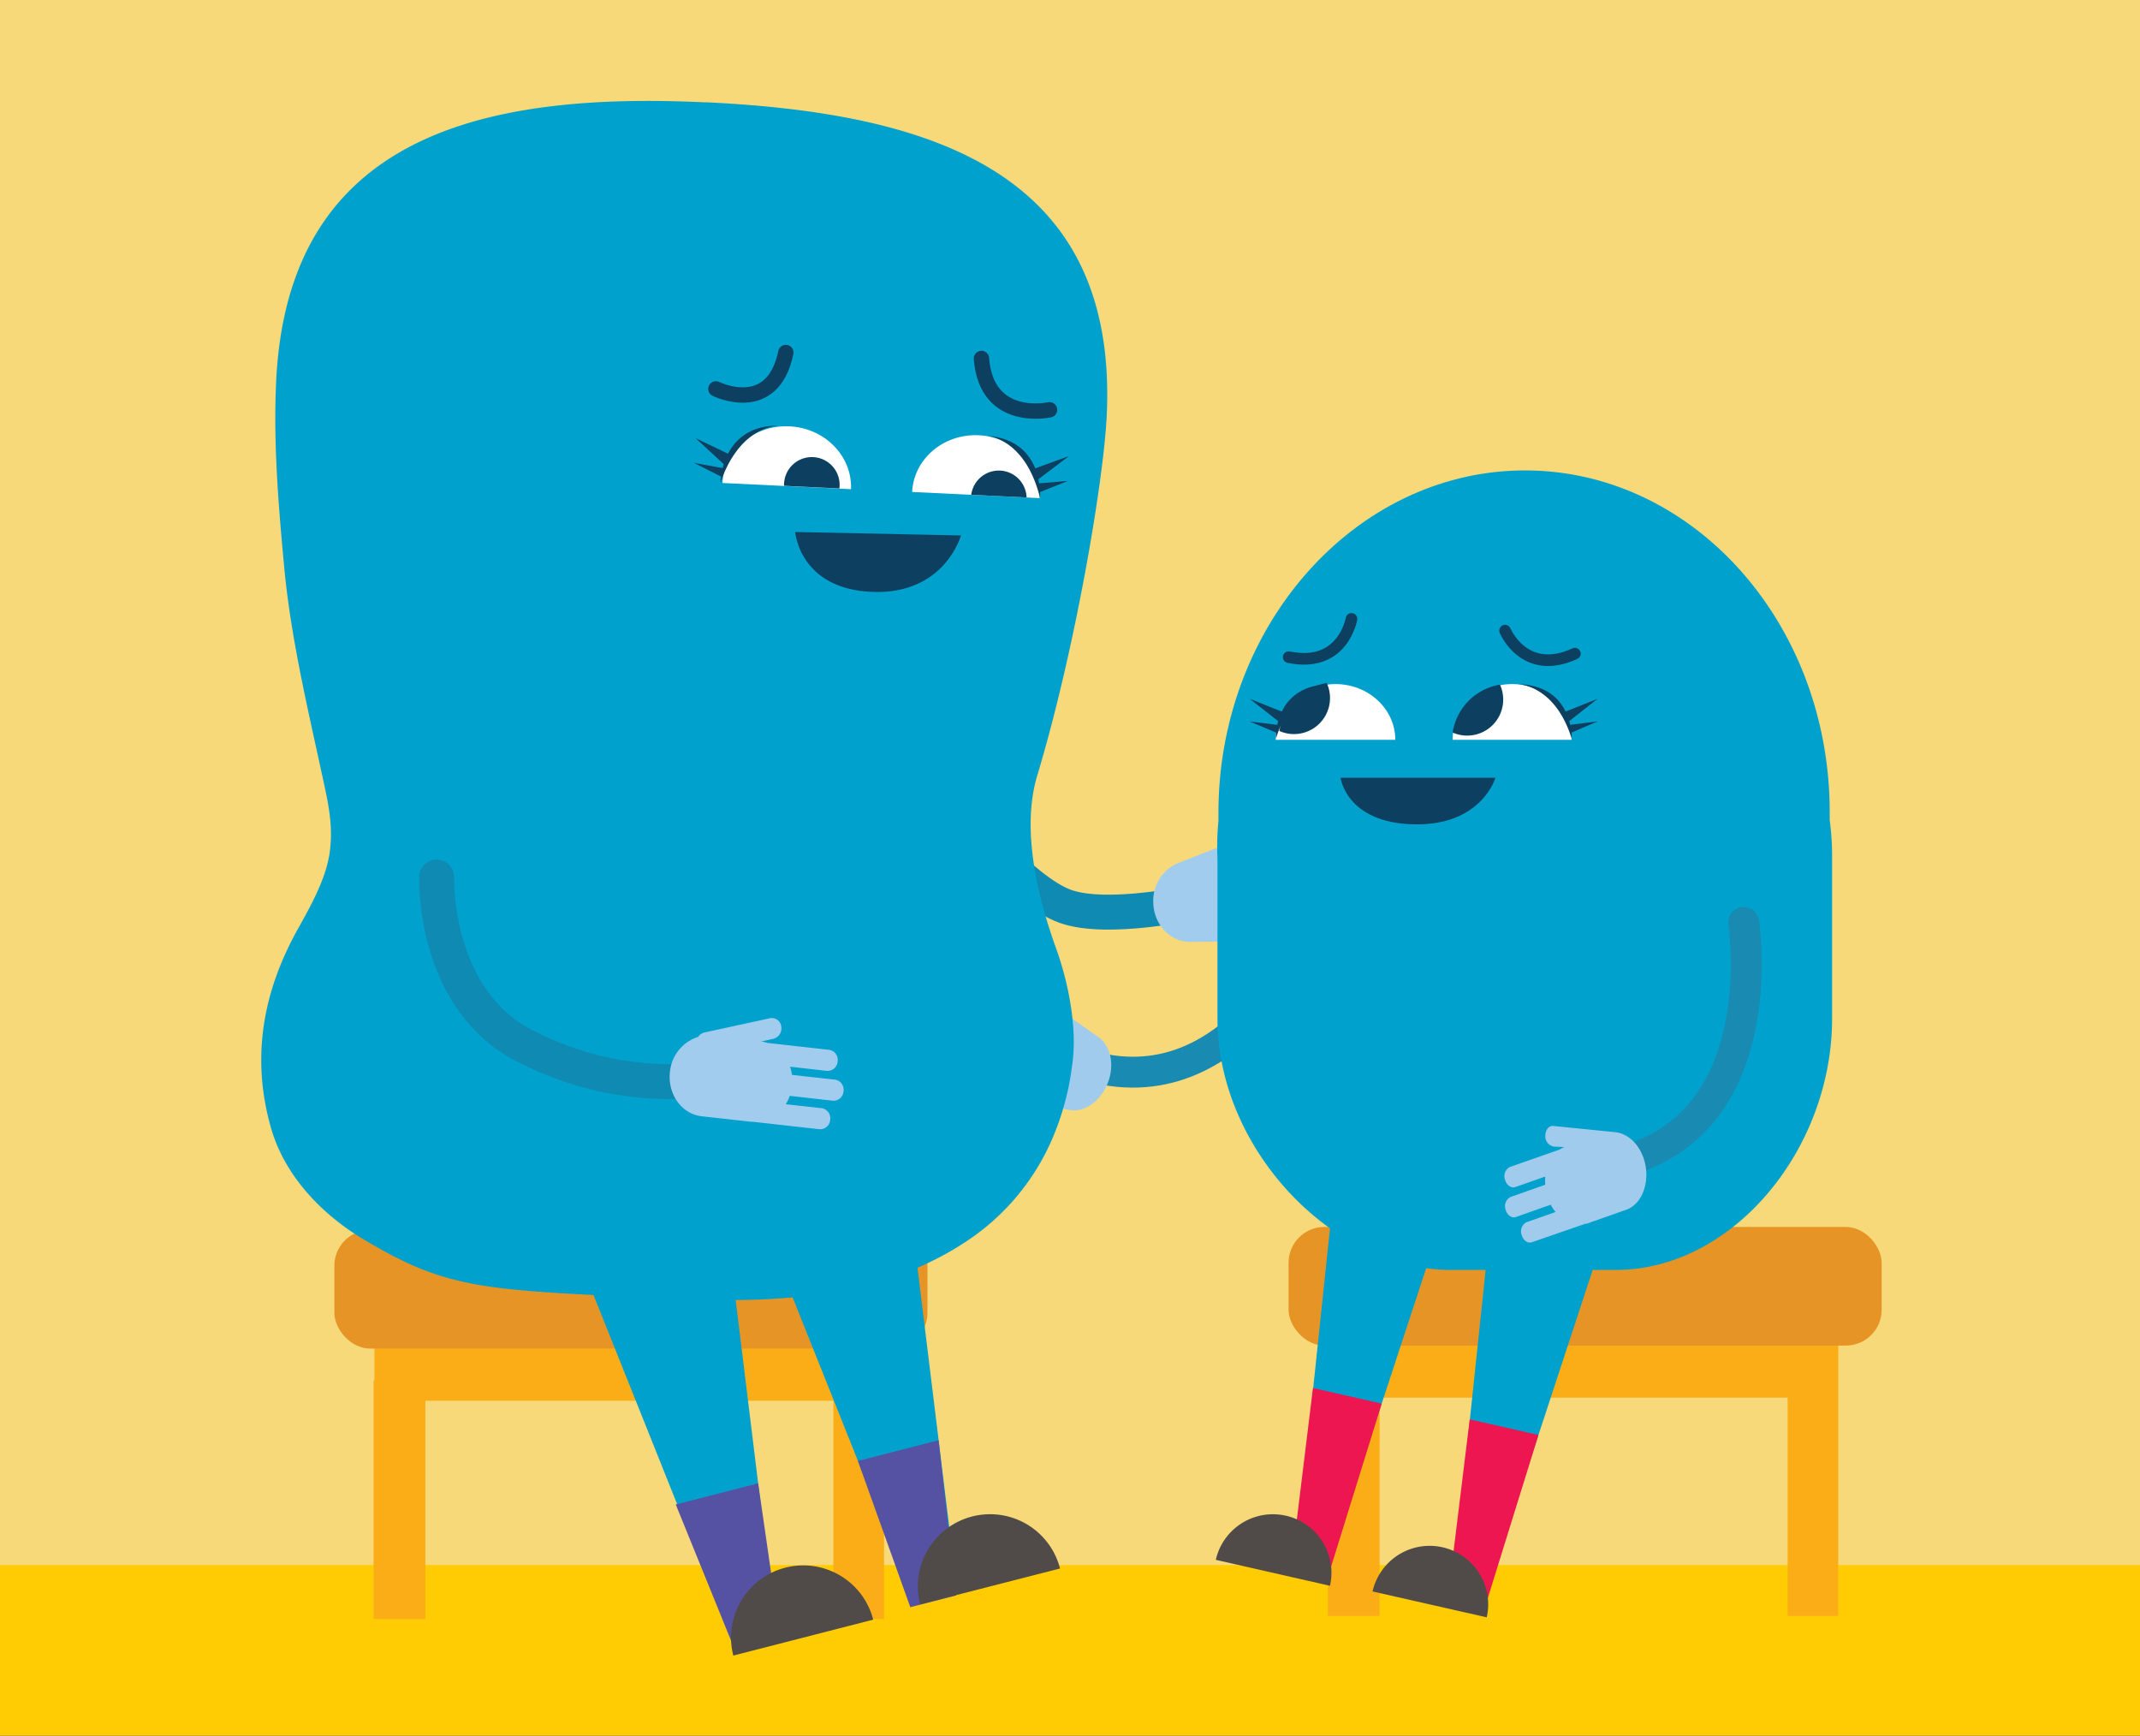 <svg id="Layer_1" data-name="Layer 1" xmlns="http://www.w3.org/2000/svg" viewBox="0 0 348 282.35"><rect x="0" y="0" width="348" height="282.35" fill="#333333" stroke="none"/><defs><style>.cls-1{fill:#f8d979;}.cls-15,.cls-16,.cls-2,.cls-4{fill:none;stroke-linecap:round;stroke-miterlimit:10;}.cls-2{stroke:#0f8ab2;stroke-width:5.68px;}.cls-3{fill:#a2cced;}.cls-4{stroke:#198ab1;stroke-width:5.02px;}.cls-5{fill:#a1cbec;}.cls-6{fill:#ffcc04;}.cls-7{fill:#fbad18;}.cls-8{fill:#e59425;}.cls-9{fill:#00a1cd;}.cls-10{fill:#0d4060;}.cls-11{fill:#fff;}.cls-12{fill:#5652a3;}.cls-13{fill:#504b48;}.cls-14{fill:#ed1651;}.cls-15,.cls-16{stroke:#0d4060;}.cls-15{stroke-width:2.5px;}.cls-16{stroke-width:1.89px;}</style></defs><polyline class="cls-1" points="0 282.23 0 -0.13 348 -0.13 348 282.23"/><path class="cls-2" d="M194.5,146.65s-14.36,3.23-21.28.73S156.73,133,156.73,133"/><path class="cls-3" d="M191.43,140.41a6.6,6.6,0,0,0-3.89,6.22c0,3.62,2.71,6.56,6,6.53l8.05-.06h.25l10.86-.08a1.73,1.73,0,0,0,0-3.44l-5.91,0a6.63,6.63,0,0,0,.5-1.42l7.09,0a1.73,1.73,0,0,0,0-3.44l-7.08,0a7.67,7.67,0,0,0-.46-1.27l6.09-.05a1.73,1.73,0,0,0,0-3.44l-10.15.08a5.36,5.36,0,0,0-1-.12l1.94-.67a1.77,1.77,0,0,0,1-2.16h0a1.54,1.54,0,0,0-1.94-1.13"/><path class="cls-4" d="M213.77,149.46s-12.55,32.79-39.07,23.1"/><path class="cls-5" d="M178.69,168.7c1.68,1.22,2.46,3.78,1.76,6.47-.89,3.44-3.84,5.83-6.55,5.33l-6.7-1.24-.14,0H167l-9-1.67a1.42,1.42,0,0,1-.87-1.87,1.66,1.66,0,0,1,1.71-1.39l4.93.91a6.75,6.75,0,0,1-.08-1.43l-5.9-1.09a1.42,1.42,0,0,1-.87-1.87,1.68,1.68,0,0,1,1.72-1.39l5.9,1.09a8.7,8.7,0,0,1,.68-1.15l-5.07-.93a1.42,1.42,0,0,1-.86-1.88,1.67,1.67,0,0,1,1.71-1.39l8.45,1.56a4,4,0,0,1,.85,0l-1.45-.93a1.69,1.69,0,0,1-.33-2.19h0a1.39,1.39,0,0,1,1.89-.79"/><rect class="cls-6" y="254.5" width="348" height="27.73"/><polyline class="cls-7" points="298.93 262.77 290.7 262.77 290.7 227.28 224.34 227.28 224.34 262.77 215.93 262.77 215.93 223.97 216.06 223.97 216.06 216.4 298.93 216.4 298.93 224.07"/><rect class="cls-8" x="209.54" y="199.52" width="96.45" height="19.29" rx="5.83"/><path class="cls-9" d="M297.54,133.33c0-.43,0-.85,0-1.28,0-30.68-22.19-55.55-49.55-55.55s-49.85,25-49.85,55.7c0,.43,0,.86,0,1.28a42.94,42.94,0,0,0-.16,6.13v26c0,21.39,18.94,40.9,37.87,40.9h26.91c18.93,0,35.17-19.51,35.17-40.9v-26A44.63,44.63,0,0,0,297.54,133.33Z"/><path class="cls-10" d="M243.18,126.48s-2.24,7.81-13.26,7.57S218,126.48,218,126.48Z"/><path class="cls-11" d="M236.22,120.31c0-5,4.33-9.07,9.68-9.07s9.67,4.06,9.67,9.07"/><path class="cls-11" d="M207.45,120.31c0-5,4.35-9.07,9.72-9.07s9.73,4.06,9.73,9.07"/><path class="cls-10" d="M208.05,118.87a5.86,5.86,0,0,0,7.7-7.8A9.37,9.37,0,0,0,208.05,118.87Z"/><path class="cls-10" d="M236.22,119.12a5.86,5.86,0,0,0,7.7-7.79A9.35,9.35,0,0,0,236.22,119.12Z"/><path class="cls-10" d="M208.44,115.71l-5.2-2.07,4.61,3.63c-.06.21-.1.41-.15.6l-4.51-.56,4.31,1.81a9.32,9.32,0,0,0,0,.95c2.41-7.66,7.24-8.67,8.63-8.81C211.66,111.39,209.49,113.55,208.44,115.71Z"/><path class="cls-10" d="M216.09,111.26l.38,0Z"/><path class="cls-10" d="M259.84,117.3l-4.52.57c0-.2-.08-.39-.14-.6l4.61-3.63-5.2,2.07c-1.05-2.17-3.22-4.33-7.65-4.45,1.38.13,6.22,1.15,8.63,8.81a8.1,8.1,0,0,0,0-.95Z"/><path class="cls-10" d="M246.94,111.26l-.39,0Z"/><polyline class="cls-7" points="143.76 263.27 135.52 263.27 135.52 227.78 69.17 227.78 69.17 263.27 60.75 263.27 60.75 224.46 60.89 224.46 60.89 216.9 143.76 216.9 143.76 224.57"/><rect class="cls-8" x="54.37" y="200.01" width="96.45" height="19.29" rx="5.83"/><path class="cls-9" d="M114.76,16.65c-37.28-1.8-67.95,6-69.85,45.3-.48,10,.36,20.11,1.28,30,1,11,3.58,22.09,5.94,32.91,1,4.76,2.19,8.95,1.47,13.86-.64,4.3-3.07,8.59-5.19,12.4-5.71,10.26-7.61,21-4.3,32.44,2.2,7.57,8.1,13.81,14.84,17.87,14,8.42,19.67,8.3,49,9.71,17.38.84,35.58.39,50.38-10.09a37.94,37.94,0,0,0,13.37-17.3,42.74,42.74,0,0,0,2.6-10.22c1-6-.54-13.7-2.54-19.25-3-8.32-5.74-19.36-3.08-28.19,6.2-20.59,10.78-47.9,11.29-58.46,1.89-39.35-27.92-49.23-65.2-51"/><path class="cls-10" d="M156.27,87.07s-2.64,9.66-14.45,9.18-12.51-9.72-12.51-9.74h0Z"/><path class="cls-11" d="M148.33,80c.26-5.37,5.11-9.5,10.84-9.22s10.16,4.85,9.9,10.22"/><path class="cls-11" d="M117.49,78.54c.26-5.36,5.14-9.49,10.9-9.21s10.21,4.85,10,10.22"/><path class="cls-10" d="M127.5,79a4.52,4.52,0,1,1,9,.43"/><path class="cls-10" d="M157.94,80.46a4.52,4.52,0,0,1,9,.43"/><path class="cls-10" d="M118.39,73.78l-5.28-2.54,4.58,4.23c-.07.22-.12.44-.18.65l-4.65-.85,4.38,2.22a9.84,9.84,0,0,0-.1,1c2.91-8.31,8-9.19,9.41-9.26C122,69.18,119.59,71.45,118.39,73.78Z"/><path class="cls-10" d="M126.55,69.27c.14,0,.26,0,.4,0A3,3,0,0,0,126.55,69.27Z"/><path class="cls-10" d="M173.67,78.2l-4.7.4c0-.22-.07-.44-.12-.67l5-3.77-5.5,2c-1-2.43-3.11-4.91-7.69-5.27,1.43.21,6.38,1.58,8.48,10.12,0,0,0-.41,0-1Z"/><polyline class="cls-9" points="95.19 207.27 116.8 261.32 125.48 259.09 118.42 201.49"/><polygon class="cls-12" points="126.91 266.25 119.44 268.17 109.89 244.65 123.29 241.21 126.91 266.25"/><path class="cls-13" d="M142,263.38a11.74,11.74,0,1,0-22.75,5.84"/><polyline class="cls-9" points="124.51 200.01 146.11 254.07 154.8 251.84 147.74 194.24"/><polygon class="cls-12" points="155.5 259.44 148.03 261.35 139.51 237.57 152.63 234.2 155.5 259.44"/><path class="cls-13" d="M172.38,255.06a11.74,11.74,0,0,0-22.75,5.83"/><path class="cls-2" d="M71,142.62S70.35,162.28,85.18,170c20,10.4,37.36,3.82,37.36,3.82"/><polyline class="cls-9" points="216.91 193.8 210.43 255.33 215.42 256.46 234.6 198.08"/><polygon class="cls-14" points="216.28 255.33 210.09 253.62 213.51 225.71 224.69 228.25 216.28 255.33"/><path class="cls-13" d="M216.28,257.87a9.52,9.52,0,1,0-18.57-4.22"/><polyline class="cls-9" points="242.39 198.91 235.91 260.43 240.91 261.56 260.09 203.18"/><polygon class="cls-14" points="241.77 260.43 235.58 258.72 239 230.81 250.18 233.35 241.77 260.43"/><path class="cls-13" d="M241.77,263a9.52,9.52,0,0,0-18.57-4.21"/><path class="cls-4" d="M283.55,150s5.42,34.69-22.41,39.48"/><path class="cls-5" d="M262.68,184.11c2.07.22,4,2,4.75,4.74.93,3.42-.43,7-3,7.88L258,199l-.14,0-.06,0-8.68,3c-.68.24-1.43-.29-1.68-1.19a1.68,1.68,0,0,1,.79-2.06l4.73-1.66a7.19,7.19,0,0,1-.78-1.19l-5.66,2c-.68.24-1.44-.29-1.68-1.19a1.67,1.67,0,0,1,.79-2.06l5.66-2a7.35,7.35,0,0,1,0-1.33l-4.87,1.71c-.68.24-1.43-.3-1.68-1.2a1.68,1.68,0,0,1,.79-2.06l8.11-2.84a4.23,4.23,0,0,1,.76-.4l-1.72-.08a1.68,1.68,0,0,1-1.38-1.74h0c0-.92.52-1.65,1.25-1.62"/><path class="cls-3" d="M133.27,183.63A1.64,1.64,0,0,0,135,182.1a1.66,1.66,0,0,0-1.35-1.89l-5.87-.65a7.78,7.78,0,0,0,.66-1.36l7,.79a1.63,1.63,0,0,0,1.73-1.53,1.65,1.65,0,0,0-1.34-1.89l-7.05-.78a7.34,7.34,0,0,0-.3-1.33l6,.68a1.63,1.63,0,0,0,1.73-1.53,1.65,1.65,0,0,0-1.34-1.89l-10.09-1.13a5.27,5.27,0,0,0-1-.23l2-.44a1.76,1.76,0,0,0,1.27-2h0a1.55,1.55,0,0,0-1.8-1.35l-10.71,2.33a1.62,1.62,0,0,0-1,.71,6.62,6.62,0,0,0-4.6,5.71c-.4,3.6,1.92,6.84,5.16,7.2l8,.89h.17l.09,0Z"/><path class="cls-15" d="M170.67,66.64s-10.28,2.3-11.07-8.35"/><path class="cls-15" d="M116.42,63.24s9.2,4.59,11.37-5.92"/><path class="cls-16" d="M244.75,102.55s3.14,7.54,11.35,3.74"/><path class="cls-16" d="M219.77,100.64s-1.35,8.06-10.21,6.22"/></svg>